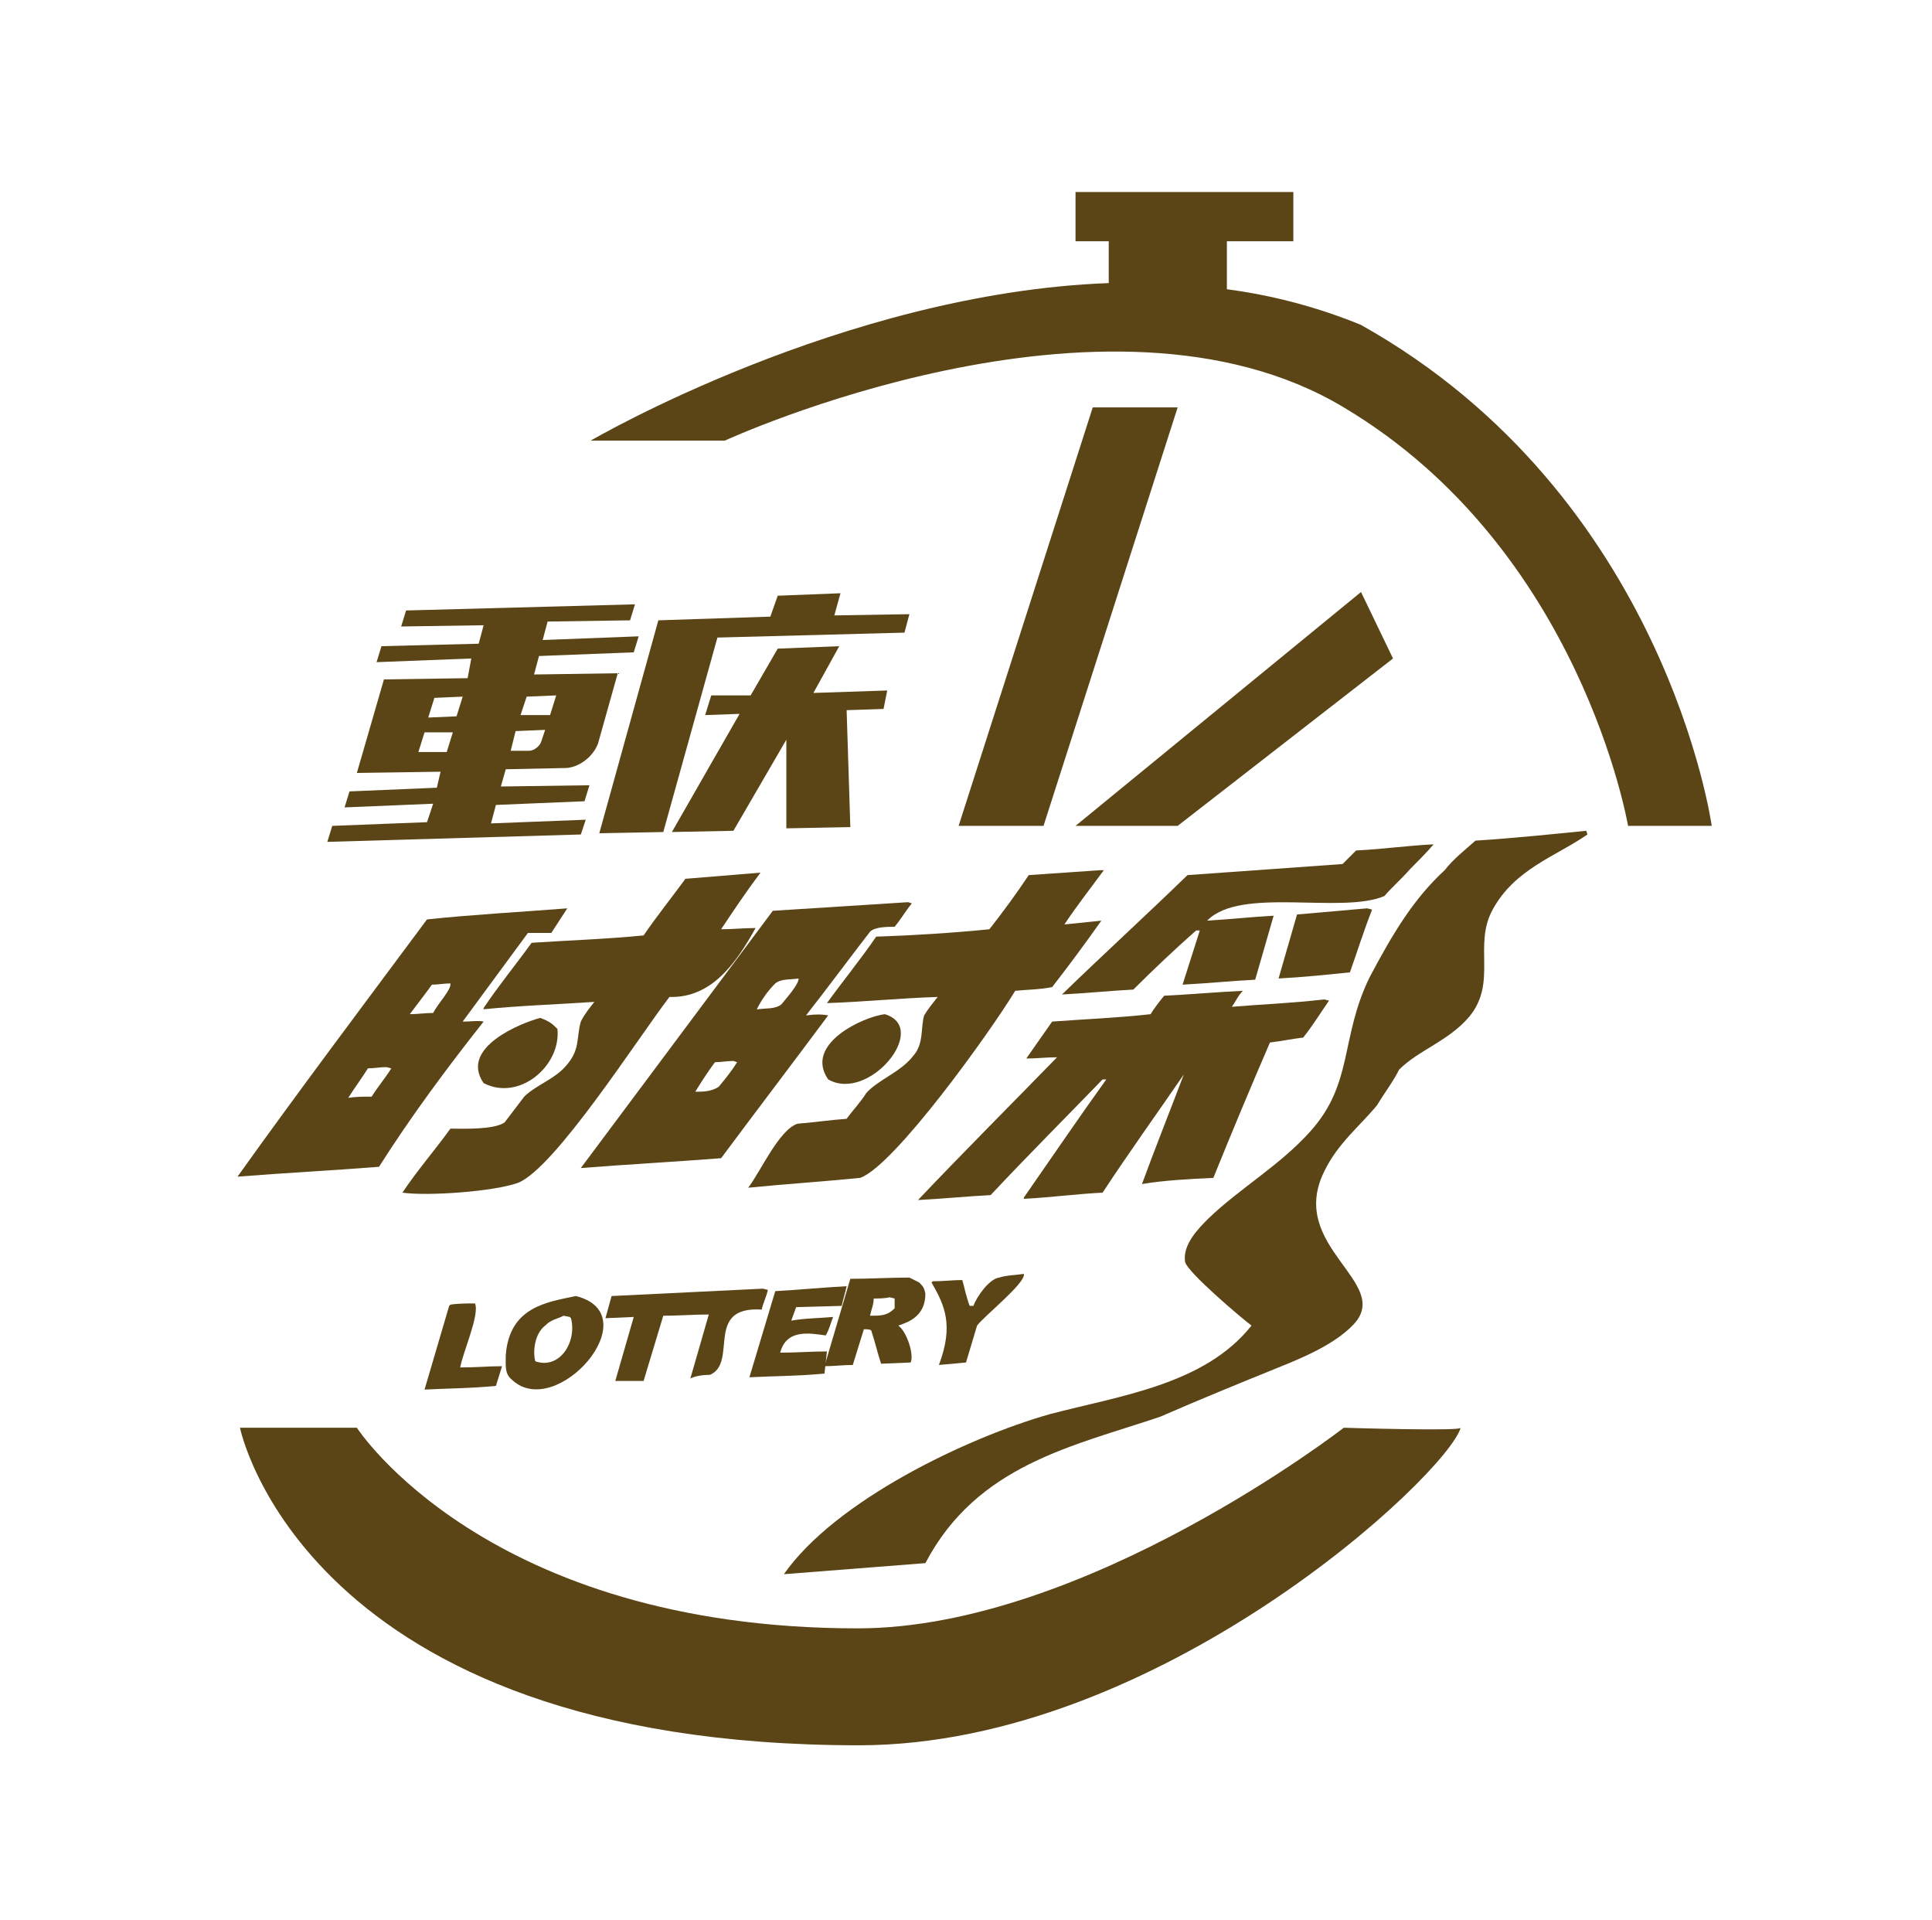 <?xml version="1.0" encoding="utf-8"?>
<!-- Generator: Adobe Illustrator 21.1.0, SVG Export Plug-In . SVG Version: 6.00 Build 0)  -->
<svg version="1.1" id="Layer_1" xmlns="http://www.w3.org/2000/svg" xmlns:xlink="http://www.w3.org/1999/xlink" x="0px" y="0px"
	 viewBox="0 0 157 156" style="enable-background:new 0 0 157 156;" xml:space="preserve">
<style type="text/css">
	.st0{fill:#5B4516;}
</style>
<g>
	<polygon id="XMLID_33_" class="st0" points="59.6,67.5 63.9,60.1 63.9,67.3 69.1,67.2 68.8,57.7 71.8,57.6 72.1,56.1 66.1,56.3 
		68.2,52.5 63.2,52.7 61,56.5 57.8,56.5 57.3,58.1 60.1,58 54.6,67.6 	"/>
	<path class="st0" d="M47.6,66.6l-7.7,0.3l0.4-1.5l7.2-0.3l0.4-1.3l-7.2,0.1l0.4-1.4l4.8-0.1c1.1,0,2.3-0.9,2.7-2l1.6-5.7l-6.8,0.1
		l0.4-1.5l7.7-0.3l0.4-1.3L44.1,52l0.4-1.5l6.7-0.1l0.4-1.3l-18.6,0.5l-0.4,1.3l6.7-0.1l-0.4,1.5L31,52.5l-0.4,1.3l7.7-0.3L38,55.1
		l-6.8,0.1L29,62.8l6.8-0.1L35.5,64l-7.1,0.3L28,65.6l7.2-0.3l-0.5,1.5L27,67.1l-0.4,1.3l20.6-0.6L47.6,66.6z M42.8,56.6l2.4-0.1
		l-0.5,1.6h-2.4L42.8,56.6z M41.9,59.4l2.4-0.1l-0.3,0.9c-0.1,0.4-0.6,0.8-1,0.8h-1.5L41.9,59.4z M36.3,61.1h-2.3l0.5-1.6h2.3
		L36.3,61.1z M37.1,58.2l-2.3,0.1l0.5-1.6l2.3-0.1L37.1,58.2z"/>
	<polygon id="XMLID_27_" class="st0" points="63.2,48.4 62.6,50.1 53.5,50.4 48.7,67.7 53.9,67.6 58.3,51.8 73.5,51.4 73.9,49.9 
		67.8,50 68.3,48.2 	"/>
</g>
<g>
	<path id="XMLID_26_" class="st0" d="M78.5,110.7l0.9-3c0.6-0.8,4-3.5,3.8-4.2c-0.6,0.1-1.4,0.1-2,0.3c-0.8,0.1-1.8,1.5-2.1,2.3
		c-0.1,0-0.1,0-0.3,0c-0.3-0.8-0.4-1.4-0.6-2.1c-0.8,0-1.5,0.1-2.4,0.1l-0.1,0.1c1.1,1.9,1.8,3.5,0.6,6.7L78.5,110.7z"/>
	<path id="XMLID_25_" class="st0" d="M111.5,73.9l-0.4-0.1l-5.7,0.5l-1.5,5.2c1.9-0.1,3.9-0.3,5.8-0.5
		C110.3,77.3,110.8,75.7,111.5,73.9z"/>
	<path id="XMLID_24_" class="st0" d="M98.6,95.7c1.5-3.7,3-7.3,4.6-11c0.9-0.1,1.8-0.3,2.7-0.4c0.8-1,1.4-2,2.1-3l-0.4-0.1
		c-2.5,0.3-5.1,0.4-7.5,0.6c0.3-0.4,0.5-0.9,0.9-1.3c-2.1,0.1-4.3,0.3-6.4,0.4c-0.4,0.5-0.8,1-1.1,1.5c-2.7,0.3-5.3,0.4-8,0.6
		l-2.1,3c0.9,0,1.6-0.1,2.5-0.1c-3.8,3.9-7.6,7.7-11.3,11.6c2-0.1,3.9-0.3,5.9-0.4c3-3.2,6.1-6.3,9.1-9.4c0.1,0,0.1,0,0.3,0
		c-2.3,3.2-4.4,6.3-6.7,9.6v0.1c2.1-0.1,4.3-0.4,6.4-0.5c2.1-3.2,4.4-6.4,6.6-9.6c-1.1,2.9-2.3,5.9-3.4,8.9
		C94.6,95.9,96.5,95.8,98.6,95.7z"/>
	<path id="XMLID_23_" class="st0" d="M67.2,109.8c-1.3,0-2.4,0.1-3.7,0.1h-0.1c0.5-1.9,2.3-1.6,3.7-1.4c0.3-0.5,0.4-1,0.6-1.5
		c-1.1,0.1-2.3,0.1-3.4,0.3l0.4-1.1l3.7-0.1c0.1-0.5,0.3-1.1,0.4-1.6c-1.9,0.1-3.9,0.3-5.8,0.4l-2.1,7c2-0.1,4-0.1,6.1-0.3
		L67.2,109.8z"/>
	<path class="st0" d="M67.3,82.5L67.3,82.5c-0.5-0.1-1.1-0.1-1.8,0c1.8-2.3,3.5-4.6,5.2-6.8c0.4-0.4,1.4-0.4,2-0.4
		c0.5-0.6,0.9-1.3,1.4-1.9l-0.3-0.1L62.8,74L47.2,94.9c3.8-0.3,7.6-0.5,11.4-0.8C61.5,90.2,64.4,86.4,67.3,82.5z M63,79.9
		c0.5-0.4,1.3-0.3,1.9-0.4c0,0.5-1,1.6-1.4,2.1C63,82,62.3,81.9,61.6,82h-0.1C61.9,81.2,62.4,80.5,63,79.9z M56.5,88.7L56.5,88.7
		c0.5-0.8,1-1.6,1.6-2.4c0.5,0,1-0.1,1.5-0.1l0.3,0.1c-0.5,0.8-1,1.4-1.5,2C57.8,88.7,57.1,88.7,56.5,88.7z"/>
	<path id="XMLID_19_" class="st0" d="M67.3,87.7c3.3,1.9,8.3-4.2,4.6-5.3C70.2,82.6,65.3,84.8,67.3,87.7z"/>
	<path id="XMLID_18_" class="st0" d="M54.4,81c3.4,0.1,5.4-2.7,7-5.6c-0.9,0-1.9,0.1-2.8,0.1c1-1.5,2-3,3.2-4.6l-6.1,0.5
		c-1.1,1.5-2.3,3-3.4,4.6c-3,0.3-6.1,0.4-9.1,0.6c-1.3,1.8-2.7,3.5-3.9,5.3v0.1c3-0.3,6.1-0.4,9-0.6c-0.4,0.5-0.8,1-1.1,1.6
		c-0.4,1.4,0,2.3-1.3,3.7c-0.9,1-2.4,1.5-3.3,2.4l-1.6,2.1c-0.9,0.6-3.3,0.5-4.4,0.5c-1.3,1.8-2.7,3.4-3.9,5.2
		c2.1,0.3,7.5-0.1,9.4-0.8C45.1,94.9,51.8,84.4,54.4,81z"/>
	<path class="st0" d="M46.8,105.3c-2.4,0.5-5.4,0.9-5.7,4.8c0,0.9-0.1,1.5,0.5,2C45.2,115.5,52.8,106.8,46.8,105.3z M44.3,107.7
		c0.5-0.5,0.9-0.5,1.5-0.8l0.5,0.1l0.1,0.1c0.5,1.9-0.9,4.2-2.9,3.5C43.3,109.9,43.4,108.4,44.3,107.7z"/>
	<path id="XMLID_15_" class="st0" d="M38.6,105.9c-0.6,0-1.4,0-2,0.1l-0.1,0.1l-2,6.8c1.9-0.1,3.8-0.1,5.8-0.3l0.5-1.6
		c-1.1,0-2.1,0.1-3.3,0.1h-0.1C37.6,109.9,39,106.8,38.6,105.9z"/>
	<path id="XMLID_14_" class="st0" d="M45.3,83.6c-0.4-0.4-0.6-0.6-1.4-0.9c-1.5,0.4-6.6,2.4-4.6,5.3C42.2,89.5,45.6,86.6,45.3,83.6z
		"/>
	<path class="st0" d="M75.2,105.1c-0.1-0.4-0.1-0.5-0.5-0.9l-0.8-0.4c-1.6,0-3.2,0.1-4.8,0.1l0,0l-2.1,7.1c0.8,0,1.5-0.1,2.3-0.1
		l0.9-2.9c0.3,0,0.5,0,0.6,0.1c0.3,0.9,0.5,1.8,0.8,2.7l2.4-0.1c0.3-0.6-0.3-2.5-1-3C73.9,107.4,75.2,106.9,75.2,105.1z M70.7,106.9
		c0.1-0.5,0.3-0.9,0.3-1.4c0.4,0,0.9,0,1.3-0.1l0.4,0.1c0,0.3,0,0.5,0,0.8C72.1,106.9,71.6,106.9,70.7,106.9z"/>
	<path class="st0" d="M39.3,83L39.3,83c-0.5-0.1-1,0-1.6,0h-0.1l5.3-7.2c0.6,0,1.3,0,1.9,0l1.3-2c-3.8,0.3-7.6,0.5-11.4,0.9
		c-5.2,7-10.4,13.9-15.4,20.9c3.8-0.3,7.7-0.5,11.5-0.8C33.4,90.7,36.3,86.8,39.3,83z M35.1,80c0.5,0,1-0.1,1.5-0.1
		c0.1,0.5-1,1.6-1.4,2.4c-0.6,0-1.3,0.1-1.9,0.1C33.9,81.6,34.6,80.7,35.1,80z M28.3,89.2c0.5-0.8,1.1-1.6,1.6-2.4
		c0.5,0,1-0.1,1.5-0.1l0.4,0.1c-0.5,0.8-1.1,1.5-1.6,2.3C29.5,89.1,28.9,89.1,28.3,89.2z"/>
	<path id="XMLID_8_" class="st0" d="M119.9,68.3c-0.9,0.8-1.8,1.5-2.5,2.4c-2.5,2.3-4.2,5.1-6.1,8.7c-2.4,4.9-1.3,8.6-4.8,12.5
		c-2.5,2.8-5.7,4.6-8.3,7.1c-0.8,0.8-2.1,2.1-1.9,3.5c0.1,0.8,4.6,4.6,5.4,5.2c-3.8,4.8-10.7,5.7-16.4,7.2c-6.7,1.9-17.4,7-21.6,13
		l11.5-0.9c4.2-8,12-9.5,19.1-11.9c3.2-1.4,6.4-2.7,9.6-4c2-0.8,4.6-1.9,6.1-3.5c3.2-3.4-5.4-6.3-2.4-12.4c1.1-2.3,2.9-3.7,4.3-5.4
		c0.6-1,1.3-1.9,1.8-2.9c1.6-1.6,4-2.3,5.7-4.3c2.3-2.8,0.3-5.8,1.9-8.7c1.8-3.3,5.1-4.3,7.7-6.1l-0.1-0.3
		C125.9,67.8,123,68.1,119.9,68.3z"/>
	<path id="XMLID_7_" class="st0" d="M110.6,26.4c-3.4-1.4-7.1-2.4-10.9-2.9v-3.9h5.4v-4H87.4v4h2.7v3.4C68.5,23.8,48,35.8,48,35.8
		h10.9c0,0,31-14.3,50.3-2.7c19.3,11.5,23.1,34,23.1,34l0,0h6.8C139.1,67.1,135.4,40.3,110.6,26.4z"/>
	<path id="XMLID_6_" class="st0" d="M109.2,116c0,0-21,16.3-39.5,16.3C39.5,132.3,29,116,29,116h-9.5c0,0,5.2,25.8,50.3,25.8
		c24.4,0,47.8-22,48.9-25.8C118.8,116.3,109.2,116,109.2,116z"/>
	<polygon id="XMLID_5_" class="st0" points="77.9,67.1 84.8,67.1 95.7,33.1 88.8,33.1 	"/>
	<path id="XMLID_4_" class="st0" d="M57.7,111.7c2.3-1-0.5-5.6,4.2-5.3c0.1-0.5,0.4-1.1,0.5-1.6l-0.4-0.1l-12.3,0.6l-0.5,1.8
		l2.3-0.1l-1.5,5.2c0.8,0,1.5,0,2.3,0l1.6-5.3c1.3,0,2.4-0.1,3.7-0.1l-1.5,5.2C56.5,111.8,57.1,111.7,57.7,111.7z"/>
	<polygon id="XMLID_3_" class="st0" points="87.4,67.1 95.7,67.1 113.2,53.5 110.6,48.1 	"/>
	<path id="XMLID_2_" class="st0" d="M114.6,70.6c0.6-0.6,1.3-1.3,1.9-2c-2.1,0.1-4.2,0.4-6.3,0.5c-0.4,0.4-0.8,0.8-1.1,1.1
		c-4.2,0.3-8.3,0.6-12.6,0.9c-3.4,3.3-6.8,6.4-10.2,9.7c1.9-0.1,3.9-0.3,5.8-0.4c1.6-1.6,3.4-3.3,5.1-4.8c0.1,0,0.1,0,0.3,0
		l-1.4,4.4c2-0.1,3.9-0.3,5.9-0.4l1.5-5.2c-1.8,0.1-3.7,0.3-5.4,0.4c2.7-2.8,10.9-0.5,14.4-2C113.1,72.1,113.9,71.4,114.6,70.6z"/>
	<path id="XMLID_1_" class="st0" d="M67.2,81.5c3-0.1,5.9-0.4,9-0.5c-0.4,0.5-0.8,1-1.1,1.5c-0.3,1,0,2.3-0.9,3.3
		c-1,1.3-2.8,1.9-3.8,3c-0.5,0.8-1.1,1.4-1.6,2.1c-1.4,0.1-2.7,0.3-4,0.4c-1.5,0.5-3,3.9-4,5.2c3-0.3,6.1-0.5,9.1-0.8
		c2.8-1,10.6-11.9,12.6-15.2c1-0.1,2-0.1,3-0.3c1.4-1.8,2.8-3.7,4-5.4l-2.9,0.3h-0.1c1-1.5,2.1-2.9,3.2-4.4h-0.3l-5.8,0.4
		c-1,1.5-2.1,3-3.2,4.4c-3,0.3-6.2,0.5-9.2,0.6C69.9,78,68.5,79.7,67.2,81.5z"/>
</g>
</svg>
